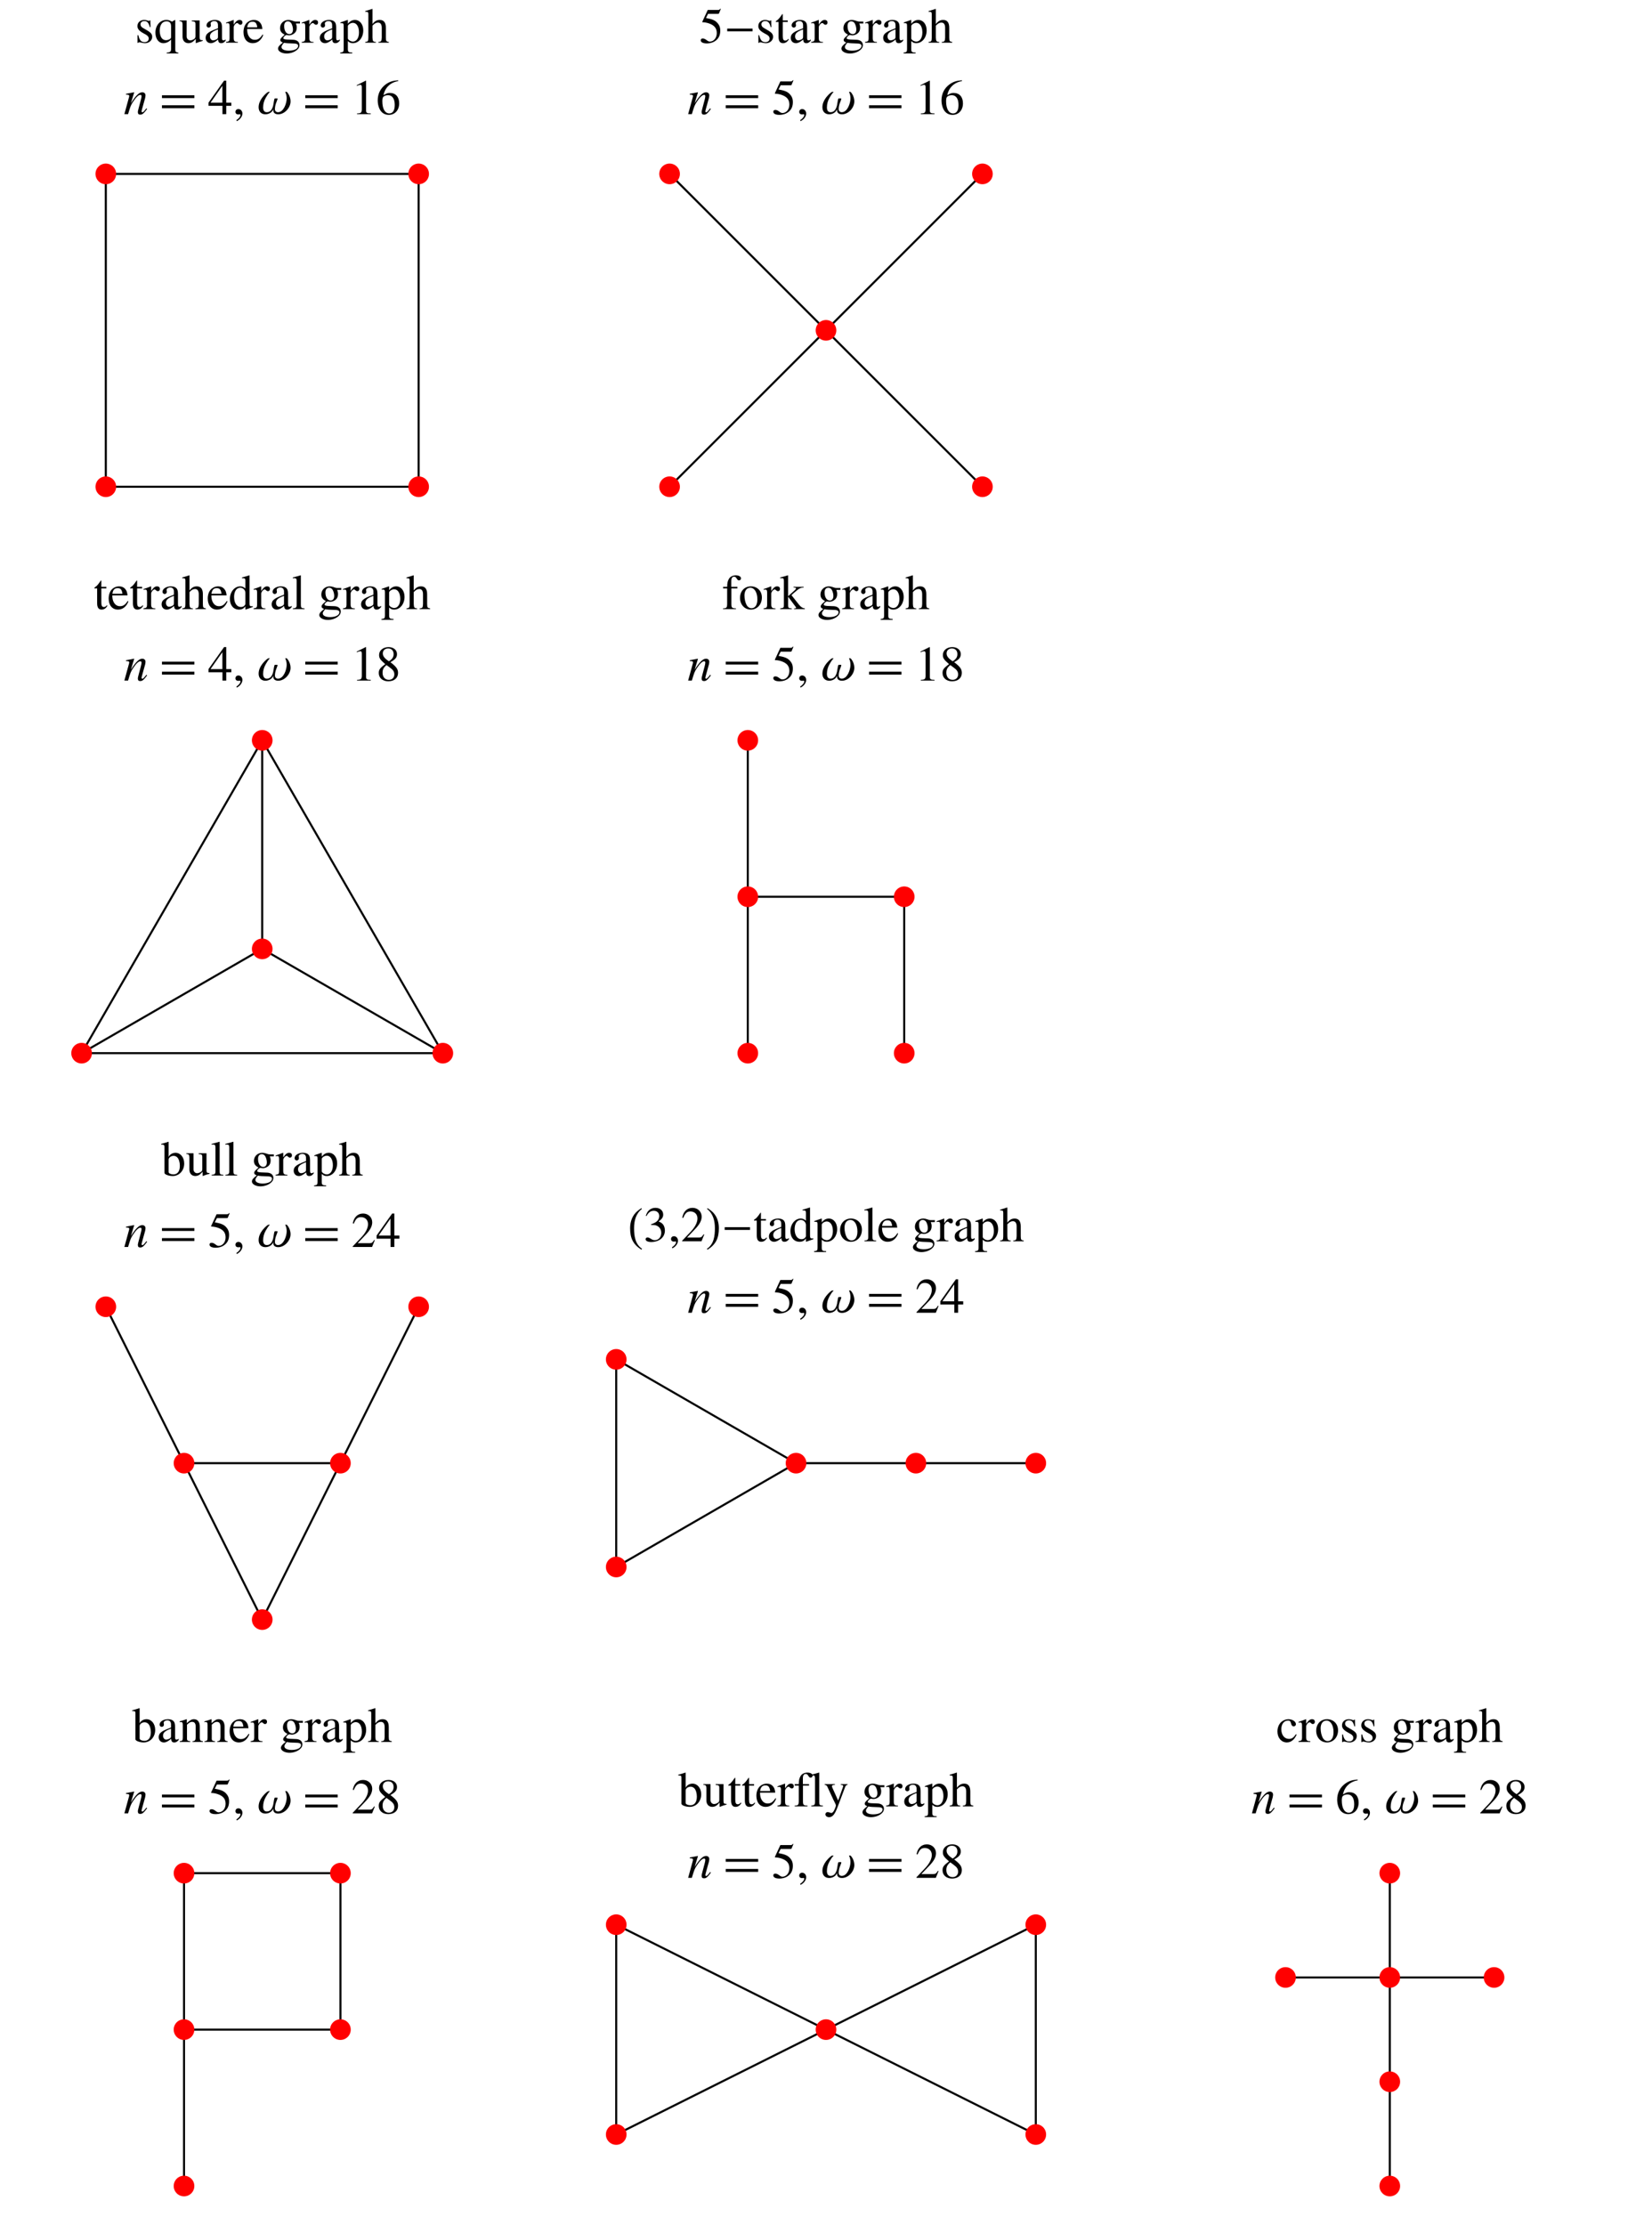 <?xml version="1.0" encoding="UTF-8"?>
<svg xmlns="http://www.w3.org/2000/svg" xmlns:xlink="http://www.w3.org/1999/xlink" width="320" height="431" viewBox="0 0 320 431">
<defs>
<g>
<g id="glyph-0-0">
</g>
<g id="glyph-0-1">
<path d="M 3.016 -3.016 L 2.984 -4.328 L 2.875 -4.328 C 2.828 -4.25 2.781 -4.219 2.719 -4.219 C 2.672 -4.219 2.578 -4.234 2.469 -4.281 C 2.25 -4.359 2.031 -4.406 1.797 -4.406 C 1.031 -4.406 0.484 -3.922 0.484 -3.219 C 0.484 -2.688 0.797 -2.297 1.609 -1.844 L 2.172 -1.531 C 2.5 -1.328 2.672 -1.109 2.672 -0.812 C 2.672 -0.391 2.359 -0.109 1.875 -0.109 C 1.203 -0.109 0.875 -0.484 0.656 -1.453 L 0.5 -1.453 L 0.5 0.031 L 0.625 0.031 C 0.688 -0.062 0.734 -0.078 0.844 -0.078 C 0.953 -0.078 1.062 -0.062 1.281 0 C 1.547 0.062 1.797 0.094 1.984 0.094 C 2.734 0.094 3.344 -0.453 3.344 -1.125 C 3.344 -1.609 3.109 -1.922 2.531 -2.281 L 1.5 -2.891 C 1.234 -3.047 1.078 -3.281 1.078 -3.547 C 1.078 -3.938 1.375 -4.188 1.828 -4.188 C 2.375 -4.188 2.656 -3.875 2.875 -3.016 Z M 3.016 -3.016 "/>
</g>
<g id="glyph-0-2">
<path d="M 3.453 -4.078 C 3.016 -4.328 2.734 -4.406 2.344 -4.406 C 1.141 -4.406 0.234 -3.344 0.234 -1.953 C 0.234 -0.766 0.859 0.094 1.766 0.094 C 2.328 0.094 2.844 -0.156 3.266 -0.609 L 3.266 1.188 C 3.266 1.734 3.094 1.875 2.422 1.922 L 2.422 2.078 L 4.688 2.078 L 4.688 1.953 C 4.156 1.828 4.094 1.766 4.078 1.359 L 4.078 -4.375 L 3.969 -4.391 Z M 3.266 -1.219 C 3.266 -0.984 3.234 -0.859 3.141 -0.781 C 2.922 -0.609 2.609 -0.484 2.312 -0.484 C 2.016 -0.484 1.75 -0.578 1.562 -0.766 C 1.25 -1.062 1.062 -1.672 1.062 -2.312 C 1.062 -3.438 1.562 -4.141 2.375 -4.141 C 2.969 -4.141 3.266 -3.828 3.266 -3.188 Z M 3.266 -1.219 "/>
</g>
<g id="glyph-0-3">
<path d="M 4.594 -0.484 L 4.547 -0.484 C 4.078 -0.5 4.016 -0.578 4 -1.031 L 4 -4.312 L 2.484 -4.312 L 2.484 -4.156 C 3.078 -4.125 3.188 -4.031 3.188 -3.547 L 3.188 -1.297 C 3.188 -1.031 3.141 -0.891 3.016 -0.781 C 2.75 -0.578 2.453 -0.453 2.172 -0.453 C 1.797 -0.453 1.484 -0.781 1.484 -1.188 L 1.484 -4.312 L 0.094 -4.312 L 0.094 -4.188 C 0.531 -4.156 0.672 -4.031 0.688 -3.562 L 0.688 -1.156 C 0.688 -0.391 1.141 0.094 1.844 0.094 C 2.203 0.094 2.578 -0.062 2.828 -0.312 L 3.25 -0.734 L 3.25 0.062 L 3.281 0.094 C 3.766 -0.109 4.109 -0.219 4.594 -0.344 Z M 4.594 -0.484 "/>
</g>
<g id="glyph-0-4">
<path d="M 4.234 -0.641 C 4.078 -0.5 3.969 -0.453 3.812 -0.453 C 3.594 -0.453 3.531 -0.578 3.531 -1 L 3.531 -2.875 C 3.531 -3.375 3.484 -3.656 3.344 -3.891 C 3.125 -4.234 2.719 -4.406 2.156 -4.406 C 1.25 -4.406 0.531 -3.938 0.531 -3.344 C 0.531 -3.125 0.719 -2.922 0.953 -2.922 C 1.188 -2.922 1.375 -3.125 1.375 -3.328 C 1.375 -3.375 1.375 -3.422 1.359 -3.484 C 1.344 -3.562 1.328 -3.641 1.328 -3.719 C 1.328 -3.969 1.641 -4.188 2.031 -4.188 C 2.5 -4.188 2.75 -3.906 2.75 -3.391 L 2.75 -2.797 C 1.281 -2.219 1.109 -2.125 0.703 -1.766 C 0.484 -1.578 0.359 -1.25 0.359 -0.938 C 0.359 -0.328 0.781 0.094 1.359 0.094 C 1.781 0.094 2.172 -0.109 2.766 -0.609 C 2.812 -0.094 2.984 0.094 3.375 0.094 C 3.703 0.094 3.906 -0.016 4.234 -0.391 Z M 2.75 -1.188 C 2.75 -0.891 2.703 -0.781 2.5 -0.672 C 2.266 -0.531 2 -0.453 1.797 -0.453 C 1.469 -0.453 1.203 -0.781 1.203 -1.203 L 1.203 -1.234 C 1.203 -1.812 1.625 -2.172 2.75 -2.578 Z M 2.75 -1.188 "/>
</g>
<g id="glyph-0-5">
<path d="M 0.047 0 L 2.344 0 L 2.344 -0.141 C 1.703 -0.156 1.547 -0.297 1.531 -0.859 L 1.531 -3.016 C 1.531 -3.328 1.938 -3.812 2.203 -3.812 C 2.266 -3.812 2.344 -3.766 2.453 -3.672 C 2.594 -3.516 2.719 -3.469 2.844 -3.469 C 3.062 -3.469 3.219 -3.641 3.219 -3.906 C 3.219 -4.219 3.016 -4.406 2.688 -4.406 C 2.281 -4.406 2.016 -4.203 1.531 -3.516 L 1.531 -4.391 L 1.484 -4.406 C 0.953 -4.203 0.609 -4.062 0.062 -3.891 L 0.062 -3.734 C 0.203 -3.766 0.281 -3.781 0.406 -3.781 C 0.641 -3.781 0.734 -3.625 0.734 -3.203 L 0.734 -0.812 C 0.703 -0.312 0.656 -0.25 0.047 -0.141 Z M 0.047 0 "/>
</g>
<g id="glyph-0-6">
<path d="M 3.922 -1.578 C 3.453 -0.844 3.047 -0.562 2.422 -0.562 C 1.875 -0.562 1.469 -0.844 1.188 -1.391 C 1.016 -1.75 0.953 -2.062 0.938 -2.656 L 3.891 -2.656 C 3.812 -3.281 3.719 -3.562 3.469 -3.859 C 3.188 -4.219 2.75 -4.406 2.25 -4.406 C 1.766 -4.406 1.312 -4.234 0.953 -3.922 C 0.5 -3.516 0.234 -2.844 0.234 -2.047 C 0.234 -0.734 0.938 0.094 2.031 0.094 C 2.938 0.094 3.672 -0.469 4.062 -1.5 Z M 0.953 -2.969 C 1.062 -3.719 1.375 -4.062 1.969 -4.062 C 2.547 -4.062 2.781 -3.797 2.906 -2.969 Z M 0.953 -2.969 "/>
</g>
<g id="glyph-0-7">
<path d="M 4.516 -3.719 L 4.516 -4.094 L 3.766 -4.094 C 3.562 -4.094 3.438 -4.125 3.25 -4.188 L 3.031 -4.266 C 2.781 -4.359 2.516 -4.406 2.266 -4.406 C 1.375 -4.406 0.656 -3.734 0.656 -2.844 C 0.656 -2.25 0.906 -1.875 1.547 -1.562 L 1.312 -1.328 C 1.109 -1.141 0.984 -1.031 0.953 -1 C 0.766 -0.781 0.703 -0.688 0.703 -0.516 C 0.703 -0.312 0.812 -0.203 1.203 -0.016 C 0.516 0.484 0.266 0.812 0.266 1.156 C 0.266 1.672 1 2.094 1.922 2.094 C 2.641 2.094 3.391 1.844 3.891 1.438 C 4.266 1.141 4.422 0.828 4.422 0.469 C 4.422 -0.125 3.969 -0.516 3.266 -0.562 L 2.031 -0.609 C 1.5 -0.641 1.281 -0.719 1.281 -0.875 C 1.281 -1.062 1.594 -1.406 1.859 -1.484 C 2.203 -1.453 2.375 -1.422 2.391 -1.422 C 2.75 -1.422 3.141 -1.578 3.438 -1.828 C 3.75 -2.094 3.891 -2.438 3.891 -2.922 C 3.891 -3.188 3.844 -3.422 3.719 -3.719 Z M 1.406 0.016 C 1.734 0.094 2.484 0.141 2.969 0.141 C 3.844 0.141 4.156 0.266 4.156 0.609 C 4.156 1.172 3.422 1.547 2.344 1.547 C 1.484 1.547 0.938 1.266 0.938 0.844 C 0.938 0.625 1.031 0.484 1.406 0.016 Z M 1.453 -3.25 C 1.453 -3.812 1.734 -4.141 2.172 -4.141 C 2.469 -4.141 2.719 -3.984 2.875 -3.688 C 3.047 -3.359 3.156 -2.922 3.156 -2.547 C 3.156 -2 2.891 -1.672 2.453 -1.672 C 1.859 -1.672 1.453 -2.297 1.453 -3.219 Z M 1.453 -3.25 "/>
</g>
<g id="glyph-0-8">
<path d="M 0.047 2.078 L 2.375 2.078 L 2.375 1.906 C 1.656 1.906 1.531 1.797 1.531 1.188 L 1.531 -0.312 C 1.875 0 2.094 0.094 2.5 0.094 C 3.641 0.094 4.516 -0.984 4.516 -2.375 C 4.516 -3.562 3.844 -4.406 2.906 -4.406 C 2.375 -4.406 1.953 -4.188 1.531 -3.656 L 1.531 -4.391 L 1.469 -4.406 C 0.953 -4.219 0.609 -4.094 0.094 -3.922 L 0.094 -3.766 C 0.172 -3.781 0.234 -3.781 0.328 -3.781 C 0.656 -3.781 0.719 -3.688 0.719 -3.234 L 0.719 1.25 C 0.719 1.766 0.609 1.859 0.047 1.922 Z M 1.531 -3.203 C 1.531 -3.484 2.062 -3.844 2.5 -3.844 C 3.219 -3.844 3.688 -3.109 3.688 -1.984 C 3.688 -0.938 3.219 -0.219 2.516 -0.219 C 2.078 -0.219 1.531 -0.562 1.531 -0.844 Z M 1.531 -3.203 "/>
</g>
<g id="glyph-0-9">
<path d="M 4.672 -0.141 C 4.156 -0.234 4.109 -0.297 4.094 -0.984 L 4.094 -2.891 C 4.094 -3.891 3.703 -4.406 2.922 -4.406 C 2.344 -4.406 1.953 -4.188 1.5 -3.609 L 1.5 -6.531 L 1.453 -6.547 C 1.125 -6.438 0.875 -6.359 0.359 -6.203 L 0.094 -6.125 L 0.094 -5.984 C 0.141 -5.984 0.156 -5.984 0.219 -5.984 C 0.625 -5.984 0.703 -5.906 0.703 -5.5 L 0.703 -0.984 C 0.688 -0.281 0.641 -0.219 0.094 -0.141 L 0.094 0 L 2.156 0 L 2.156 -0.141 C 1.609 -0.188 1.531 -0.297 1.5 -0.984 L 1.5 -3.297 C 1.906 -3.734 2.203 -3.891 2.578 -3.891 C 3.047 -3.891 3.297 -3.547 3.297 -2.875 L 3.297 -0.984 C 3.266 -0.297 3.188 -0.188 2.641 -0.141 L 2.641 0 L 4.672 0 Z M 4.672 -0.141 "/>
</g>
<g id="glyph-0-10">
<path d="M 4.531 -2.219 L 3.547 -2.219 L 3.547 -6.484 L 3.125 -6.484 L 0.109 -2.219 L 0.109 -1.609 L 2.812 -1.609 L 2.812 0 L 3.547 0 L 3.547 -1.609 L 4.531 -1.609 Z M 2.797 -2.219 L 0.5 -2.219 L 2.797 -5.5 Z M 2.797 -2.219 "/>
</g>
<g id="glyph-0-11">
<path d="M 0.797 1.359 C 1.438 1.031 1.875 0.453 1.875 -0.125 C 1.875 -0.609 1.531 -0.984 1.109 -0.984 C 0.766 -0.984 0.531 -0.766 0.531 -0.438 C 0.531 -0.125 0.75 0.062 1.109 0.062 C 1.172 0.062 1.234 0.047 1.297 0.031 C 1.344 0.016 1.359 0.016 1.359 0.016 C 1.438 0.016 1.5 0.078 1.5 0.156 C 1.5 0.453 1.234 0.812 0.703 1.172 Z M 0.797 1.359 "/>
</g>
<g id="glyph-0-12">
<path d="M 1.125 0 L 3.781 0 L 3.781 -0.141 C 3.047 -0.141 2.875 -0.25 2.875 -0.703 L 2.875 -6.469 L 2.797 -6.484 L 1.062 -5.609 L 1.062 -5.484 C 1.438 -5.625 1.672 -5.688 1.75 -5.688 C 1.953 -5.688 2.047 -5.547 2.047 -5.234 L 2.047 -0.891 C 2.031 -0.281 1.859 -0.156 1.125 -0.141 Z M 1.125 0 "/>
</g>
<g id="glyph-0-13">
<path d="M 4.281 -6.562 C 3.188 -6.469 2.625 -6.281 1.922 -5.797 C 0.891 -5.062 0.328 -3.969 0.328 -2.672 C 0.328 -1.844 0.578 -1 1 -0.516 C 1.359 -0.094 1.875 0.141 2.469 0.141 C 3.672 0.141 4.484 -0.781 4.484 -2.094 C 4.484 -3.344 3.797 -4.109 2.672 -4.109 C 2.25 -4.109 2.062 -4.031 1.453 -3.672 C 1.719 -5.125 2.797 -6.156 4.297 -6.406 Z M 2.328 -3.672 C 3.156 -3.672 3.625 -2.969 3.625 -1.781 C 3.625 -0.719 3.25 -0.141 2.578 -0.141 C 1.734 -0.141 1.219 -1.031 1.219 -2.516 C 1.219 -3.016 1.297 -3.281 1.484 -3.422 C 1.688 -3.578 1.984 -3.672 2.328 -3.672 Z M 2.328 -3.672 "/>
</g>
<g id="glyph-0-14">
<path d="M 1.734 -5.594 L 3.609 -5.594 C 3.781 -5.594 3.812 -5.609 3.844 -5.672 L 4.203 -6.531 L 4.109 -6.594 C 3.969 -6.406 3.891 -6.344 3.672 -6.344 L 1.672 -6.344 L 0.625 -4.078 C 0.609 -4.062 0.609 -4.047 0.609 -4.031 C 0.609 -3.969 0.656 -3.953 0.734 -3.953 C 1.031 -3.953 1.406 -3.891 1.812 -3.766 C 2.922 -3.406 3.422 -2.828 3.422 -1.859 C 3.422 -0.938 2.844 -0.219 2.078 -0.219 C 1.891 -0.219 1.734 -0.281 1.453 -0.5 C 1.141 -0.734 0.938 -0.812 0.703 -0.812 C 0.438 -0.812 0.312 -0.703 0.312 -0.453 C 0.312 -0.094 0.75 0.141 1.484 0.141 C 2.281 0.141 2.969 -0.125 3.453 -0.609 C 3.891 -1.047 4.094 -1.594 4.094 -2.328 C 4.094 -3.016 3.906 -3.453 3.438 -3.938 C 3.016 -4.359 2.469 -4.578 1.328 -4.781 Z M 1.734 -5.594 "/>
</g>
<g id="glyph-0-15">
<path d="M 2.453 -4.312 L 1.484 -4.312 L 1.484 -5.438 C 1.484 -5.531 1.453 -5.562 1.406 -5.562 C 0.859 -4.75 0.562 -4.422 0.281 -4.266 C 0.188 -4.188 0.125 -4.141 0.125 -4.078 C 0.125 -4.047 0.141 -4.031 0.156 -4.016 L 0.672 -4.016 L 0.672 -1.125 C 0.672 -0.312 0.953 0.094 1.531 0.094 C 2 0.094 2.359 -0.141 2.672 -0.641 L 2.547 -0.734 C 2.344 -0.484 2.188 -0.406 1.969 -0.406 C 1.625 -0.406 1.484 -0.656 1.484 -1.266 L 1.484 -4.016 L 2.453 -4.016 Z M 2.453 -4.312 "/>
</g>
<g id="glyph-0-16">
<path d="M 4.703 -0.562 C 4.578 -0.547 4.531 -0.547 4.484 -0.547 C 4.156 -0.547 4.062 -0.656 4.062 -1.094 L 4.062 -6.531 L 4.016 -6.547 C 3.562 -6.406 3.25 -6.297 2.609 -6.125 L 2.609 -5.984 C 2.688 -5.984 2.734 -5.984 2.828 -5.984 C 3.172 -5.984 3.266 -5.891 3.266 -5.5 L 3.266 -4 C 2.891 -4.312 2.641 -4.406 2.25 -4.406 C 1.156 -4.406 0.266 -3.328 0.266 -1.969 C 0.266 -0.734 0.969 0.094 2.031 0.094 C 2.578 0.094 2.938 -0.094 3.266 -0.547 L 3.266 0.062 L 3.297 0.094 L 4.703 -0.406 Z M 3.266 -0.984 C 3.266 -0.906 3.188 -0.797 3.094 -0.688 C 2.938 -0.5 2.688 -0.406 2.406 -0.406 C 1.609 -0.406 1.078 -1.172 1.078 -2.359 C 1.078 -3.438 1.547 -4.141 2.281 -4.141 C 2.797 -4.141 3.266 -3.688 3.266 -3.188 Z M 3.266 -0.984 "/>
</g>
<g id="glyph-0-17">
<path d="M 0.203 0 L 2.469 0 L 2.469 -0.141 C 1.859 -0.172 1.75 -0.266 1.75 -0.812 L 1.75 -6.531 L 1.703 -6.547 C 1.219 -6.406 0.859 -6.297 0.188 -6.125 L 0.188 -5.984 L 0.234 -5.984 C 0.344 -5.984 0.453 -6 0.531 -6 C 0.844 -6 0.938 -5.859 0.938 -5.406 L 0.938 -0.828 C 0.938 -0.312 0.797 -0.188 0.203 -0.141 Z M 0.203 0 "/>
</g>
<g id="glyph-0-18">
<path d="M 2.781 -3.562 C 3.734 -4.078 4.062 -4.469 4.062 -5.125 C 4.062 -5.922 3.391 -6.484 2.422 -6.484 C 1.375 -6.484 0.594 -5.844 0.594 -4.969 C 0.594 -4.344 0.781 -4.062 1.781 -3.188 C 0.734 -2.391 0.531 -2.109 0.531 -1.453 C 0.531 -0.516 1.281 0.141 2.375 0.141 C 3.531 0.141 4.266 -0.5 4.266 -1.484 C 4.266 -2.219 3.938 -2.688 2.781 -3.562 Z M 2.609 -2.578 C 3.312 -2.078 3.547 -1.734 3.547 -1.188 C 3.547 -0.562 3.109 -0.141 2.484 -0.141 C 1.75 -0.141 1.266 -0.688 1.266 -1.516 C 1.266 -2.141 1.469 -2.531 2.031 -3 Z M 2.5 -3.734 C 1.656 -4.281 1.312 -4.734 1.312 -5.266 C 1.312 -5.828 1.734 -6.219 2.344 -6.219 C 3 -6.219 3.406 -5.797 3.406 -5.125 C 3.406 -4.547 3.156 -4.156 2.5 -3.734 Z M 2.5 -3.734 "/>
</g>
<g id="glyph-0-19">
<path d="M 2.969 -4.312 L 1.781 -4.312 L 1.781 -5.438 C 1.781 -6 1.969 -6.281 2.328 -6.281 C 2.547 -6.281 2.672 -6.188 2.844 -5.906 C 3 -5.656 3.109 -5.562 3.266 -5.562 C 3.5 -5.562 3.672 -5.734 3.672 -5.953 C 3.672 -6.297 3.25 -6.547 2.672 -6.547 C 2.078 -6.547 1.578 -6.297 1.328 -5.859 C 1.078 -5.438 1 -5.078 0.984 -4.312 L 0.203 -4.312 L 0.203 -4.016 L 0.984 -4.016 L 0.984 -1 C 0.969 -0.281 0.875 -0.172 0.188 -0.141 L 0.188 0 L 2.688 0 L 2.688 -0.141 C 1.906 -0.172 1.797 -0.281 1.797 -1 L 1.797 -4.016 L 2.969 -4.016 Z M 2.969 -4.312 "/>
</g>
<g id="glyph-0-20">
<path d="M 2.391 -4.406 C 1.141 -4.406 0.281 -3.484 0.281 -2.172 C 0.281 -0.859 1.172 0.094 2.375 0.094 C 3.594 0.094 4.516 -0.906 4.516 -2.25 C 4.516 -3.516 3.625 -4.406 2.391 -4.406 Z M 2.281 -4.141 C 3.078 -4.141 3.641 -3.219 3.641 -1.906 C 3.641 -0.812 3.219 -0.172 2.5 -0.172 C 2.125 -0.172 1.766 -0.406 1.562 -0.781 C 1.297 -1.281 1.141 -1.953 1.141 -2.641 C 1.141 -3.547 1.578 -4.141 2.281 -4.141 Z M 2.281 -4.141 "/>
</g>
<g id="glyph-0-21">
<path d="M 0.062 0 L 2.312 0 L 2.312 -0.141 L 2.125 -0.156 C 1.719 -0.188 1.609 -0.281 1.594 -0.641 L 1.594 -2.406 L 2.938 -0.609 C 2.969 -0.562 3 -0.516 3.031 -0.484 C 3.109 -0.391 3.141 -0.328 3.141 -0.281 C 3.141 -0.203 3.047 -0.141 2.938 -0.141 L 2.75 -0.141 L 2.75 0 L 4.844 0 L 4.844 -0.141 C 4.422 -0.172 4.125 -0.359 3.719 -0.844 L 2.25 -2.703 L 2.531 -2.969 C 3.734 -4.031 3.984 -4.188 4.609 -4.172 L 4.609 -4.312 L 2.641 -4.312 L 2.641 -4.188 C 3.016 -4.172 3.125 -4.141 3.125 -4.016 C 3.125 -3.922 3.047 -3.797 2.906 -3.672 L 1.594 -2.5 L 1.594 -6.531 L 1.547 -6.547 C 1.188 -6.438 0.906 -6.344 0.359 -6.203 L 0.062 -6.125 L 0.062 -5.984 C 0.188 -5.984 0.281 -6 0.375 -6 C 0.703 -6 0.781 -5.875 0.781 -5.406 L 0.781 -0.781 C 0.781 -0.281 0.75 -0.25 0.062 -0.141 Z M 0.062 0 "/>
</g>
<g id="glyph-0-22">
<path d="M 1.469 -6.531 L 1.422 -6.547 C 1.031 -6.422 0.766 -6.328 0.312 -6.203 L 0.031 -6.125 L 0.031 -5.984 C 0.094 -5.984 0.109 -5.984 0.188 -5.984 C 0.578 -5.984 0.656 -5.906 0.656 -5.5 L 0.656 -0.516 C 0.656 -0.219 1.469 0.094 2.25 0.094 C 3.516 0.094 4.484 -0.953 4.484 -2.328 C 4.484 -3.516 3.766 -4.406 2.797 -4.406 C 2.219 -4.406 1.656 -4.078 1.469 -3.594 Z M 1.469 -3.094 C 1.469 -3.469 1.922 -3.812 2.422 -3.812 C 2.688 -3.812 2.922 -3.719 3.125 -3.531 C 3.438 -3.234 3.641 -2.578 3.641 -1.891 C 3.641 -0.828 3.188 -0.219 2.391 -0.219 C 1.906 -0.219 1.469 -0.422 1.469 -0.672 Z M 1.469 -3.094 "/>
</g>
<g id="glyph-0-23">
<path d="M 4.562 -1.312 L 4.438 -1.359 C 4.078 -0.812 3.969 -0.734 3.516 -0.734 L 1.234 -0.734 L 2.844 -2.422 C 3.688 -3.312 4.062 -4.031 4.062 -4.781 C 4.062 -5.75 3.297 -6.484 2.297 -6.484 C 1.766 -6.484 1.266 -6.281 0.906 -5.891 C 0.609 -5.562 0.453 -5.25 0.297 -4.578 L 0.5 -4.531 C 0.875 -5.469 1.219 -5.781 1.891 -5.781 C 2.703 -5.781 3.25 -5.234 3.25 -4.422 C 3.25 -3.672 2.797 -2.781 2 -1.922 L 0.281 -0.109 L 0.281 0 L 4.031 0 Z M 4.562 -1.312 "/>
</g>
<g id="glyph-0-24">
<path d="M 1.469 -3.172 C 2.031 -3.172 2.25 -3.141 2.469 -3.062 C 3.078 -2.844 3.438 -2.297 3.438 -1.641 C 3.438 -0.828 2.906 -0.219 2.203 -0.219 C 1.922 -0.219 1.734 -0.281 1.375 -0.516 C 1.109 -0.688 0.938 -0.75 0.781 -0.75 C 0.562 -0.75 0.406 -0.609 0.406 -0.406 C 0.406 -0.078 0.828 0.141 1.5 0.141 C 2.219 0.141 2.984 -0.109 3.438 -0.516 C 3.891 -0.906 4.141 -1.453 4.141 -2.094 C 4.141 -2.594 3.984 -3.047 3.719 -3.344 C 3.516 -3.547 3.328 -3.672 2.922 -3.844 C 3.562 -4.297 3.812 -4.656 3.812 -5.172 C 3.812 -5.953 3.203 -6.484 2.312 -6.484 C 1.828 -6.484 1.406 -6.328 1.062 -6.016 C 0.781 -5.75 0.641 -5.5 0.438 -4.938 L 0.578 -4.891 C 0.953 -5.609 1.391 -5.906 2 -5.906 C 2.625 -5.906 3.047 -5.5 3.047 -4.891 C 3.047 -4.531 2.906 -4.203 2.672 -3.953 C 2.375 -3.672 2.109 -3.516 1.453 -3.297 Z M 1.469 -3.172 "/>
</g>
<g id="glyph-0-25">
<path d="M 0.172 0 L 2.203 0 L 2.203 -0.141 C 1.734 -0.172 1.578 -0.297 1.578 -0.641 L 1.578 -3.344 C 2.031 -3.766 2.25 -3.891 2.562 -3.891 C 3.031 -3.891 3.266 -3.594 3.266 -2.953 L 3.266 -0.953 C 3.25 -0.328 3.125 -0.172 2.656 -0.141 L 2.656 0 L 4.656 0 L 4.656 -0.141 C 4.188 -0.188 4.078 -0.312 4.062 -0.781 L 4.062 -2.969 C 4.062 -3.875 3.641 -4.406 2.938 -4.406 C 2.5 -4.406 2.203 -4.25 1.547 -3.641 L 1.547 -4.391 L 1.484 -4.406 C 0.984 -4.234 0.656 -4.125 0.156 -3.984 L 0.156 -3.812 C 0.219 -3.844 0.312 -3.859 0.406 -3.859 C 0.688 -3.859 0.766 -3.719 0.766 -3.25 L 0.766 -0.859 C 0.766 -0.297 0.656 -0.172 0.172 -0.141 Z M 0.172 0 "/>
</g>
<g id="glyph-0-26">
<path d="M 4.562 -4.312 L 3.266 -4.312 L 3.266 -4.172 C 3.562 -4.172 3.719 -4.094 3.719 -3.938 C 3.719 -3.891 3.719 -3.844 3.688 -3.766 L 2.75 -1.125 L 1.656 -3.547 C 1.594 -3.688 1.547 -3.812 1.547 -3.922 C 1.547 -4.094 1.703 -4.156 2.109 -4.172 L 2.109 -4.312 L 0.141 -4.312 L 0.141 -4.188 C 0.391 -4.141 0.547 -4.031 0.625 -3.875 L 1.719 -1.516 C 1.828 -1.25 1.844 -1.25 1.891 -1.156 C 2.156 -0.672 2.312 -0.312 2.312 -0.172 C 2.312 -0.016 2.094 0.562 1.922 0.859 C 1.781 1.109 1.578 1.281 1.453 1.281 C 1.391 1.281 1.312 1.266 1.203 1.219 C 1.031 1.156 0.859 1.109 0.703 1.109 C 0.469 1.109 0.281 1.297 0.281 1.531 C 0.281 1.859 0.578 2.094 1 2.094 C 1.656 2.094 2.094 1.562 2.625 0.172 L 4.094 -3.734 C 4.219 -4.047 4.328 -4.141 4.562 -4.172 Z M 4.562 -4.312 "/>
</g>
<g id="glyph-0-27">
<path d="M 3.812 -1.5 C 3.359 -0.828 3.016 -0.594 2.469 -0.594 C 1.578 -0.594 0.984 -1.359 0.984 -2.469 C 0.984 -3.469 1.5 -4.141 2.281 -4.141 C 2.625 -4.141 2.75 -4.031 2.844 -3.672 L 2.906 -3.469 C 2.984 -3.188 3.156 -3.016 3.375 -3.016 C 3.609 -3.016 3.812 -3.203 3.812 -3.422 C 3.812 -3.969 3.141 -4.406 2.344 -4.406 C 1.875 -4.406 1.375 -4.219 0.984 -3.875 C 0.516 -3.453 0.234 -2.797 0.234 -2.031 C 0.234 -0.797 1 0.094 2.062 0.094 C 2.5 0.094 2.875 -0.062 3.219 -0.359 C 3.484 -0.578 3.672 -0.844 3.953 -1.406 Z M 3.812 -1.5 "/>
</g>
<g id="glyph-1-0">
</g>
<g id="glyph-1-1">
<path d="M 4.406 -1.125 C 3.891 -0.469 3.781 -0.359 3.625 -0.359 C 3.547 -0.359 3.469 -0.438 3.469 -0.516 C 3.469 -0.594 3.516 -0.781 3.609 -1.125 L 4.156 -3.094 C 4.203 -3.297 4.234 -3.516 4.234 -3.641 C 4.234 -4 3.984 -4.234 3.609 -4.234 C 3 -4.234 2.391 -3.641 1.406 -2.125 L 2.047 -4.219 L 2.016 -4.234 C 1.5 -4.125 1.297 -4.094 0.453 -3.938 L 0.453 -3.781 C 0.953 -3.766 1.078 -3.719 1.078 -3.516 C 1.078 -3.469 1.062 -3.406 1.062 -3.359 L 0.141 0 L 0.859 0 C 1.312 -1.516 1.391 -1.734 1.812 -2.375 C 2.391 -3.266 2.875 -3.734 3.234 -3.734 C 3.375 -3.734 3.469 -3.641 3.469 -3.469 C 3.469 -3.344 3.406 -3.031 3.328 -2.734 L 2.906 -1.156 C 2.781 -0.656 2.75 -0.531 2.75 -0.438 C 2.75 -0.062 2.891 0.094 3.203 0.094 C 3.641 0.094 3.875 -0.109 4.547 -1 Z M 4.406 -1.125 "/>
</g>
<g id="glyph-2-0">
<path d="M 4.203 0 L 4.203 -7.688 L 0.609 -7.688 L 0.609 0 Z M 1.203 -7.094 L 3.594 -7.094 L 3.594 -0.609 L 1.203 -0.609 Z M 1.203 -7.094 "/>
</g>
<g id="glyph-2-1">
<path d="M 6.906 -3.656 L 0.625 -3.656 L 0.625 -3.109 L 6.906 -3.109 Z M 6.906 -1.719 L 0.625 -1.719 L 0.625 -1.156 L 6.906 -1.156 Z M 6.906 -1.719 "/>
</g>
<g id="glyph-3-0">
</g>
<g id="glyph-3-1">
<path d="M 6.406 -2.469 C 6.406 -3.125 6.125 -3.844 5.672 -4.312 L 5.359 -4.312 C 5.578 -3.922 5.656 -3.469 5.656 -3.047 C 5.656 -2.141 5.078 -0.375 3.969 -0.375 C 3.625 -0.375 3.375 -0.594 3.375 -0.953 C 3.375 -1.391 3.469 -1.812 3.625 -2.219 C 3.672 -2.344 3.891 -2.875 3.891 -2.984 L 3.828 -3.047 L 3.375 -3.047 C 3.266 -3.047 3.219 -2.672 3.203 -2.609 C 3.156 -2.297 3.109 -2 3.047 -1.703 C 2.891 -1.062 2.578 -0.375 1.812 -0.375 C 1.25 -0.375 1.094 -0.812 1.094 -1.312 C 1.094 -1.969 1.266 -2.594 1.594 -3.172 C 1.781 -3.5 2.109 -4.047 2.406 -4.312 L 2.094 -4.312 C 1.656 -4.094 1.203 -3.562 0.906 -3.188 C 0.5 -2.641 0.219 -2.016 0.219 -1.328 C 0.219 -0.531 0.703 0.031 1.531 0.031 C 2.172 0.031 2.875 -0.328 3.062 -1 C 2.969 -0.312 3.344 0.031 4.016 0.031 C 5.266 0.031 6.406 -1.25 6.406 -2.469 Z M 6.406 -2.469 "/>
</g>
<g id="glyph-3-2">
<path d="M 5.547 -2.203 L 5.547 -2.734 L 0.641 -2.734 L 0.641 -2.203 Z M 5.547 -2.203 "/>
</g>
<g id="glyph-4-0">
</g>
<g id="glyph-4-1">
<path d="M 2.797 1.453 C 1.453 0.562 1.25 -1.062 1.25 -2.547 C 1.25 -3.953 1.594 -5.375 2.766 -6.266 L 2.672 -6.422 C 2.422 -6.25 2.156 -6.078 1.922 -5.875 C 0.922 -5.062 0.484 -3.812 0.484 -2.547 C 0.484 -0.625 1.031 0.578 2.672 1.625 Z M 2.797 1.453 "/>
</g>
<g id="glyph-4-2">
<path d="M 2.594 -2.547 C 2.594 -3.828 2.172 -5.047 1.156 -5.875 C 0.922 -6.078 0.656 -6.25 0.406 -6.422 L 0.312 -6.266 C 1.484 -5.375 1.828 -3.953 1.828 -2.547 C 1.828 -1.047 1.641 0.562 0.281 1.453 L 0.406 1.625 C 2.047 0.578 2.594 -0.625 2.594 -2.547 Z M 2.594 -2.547 "/>
</g>
</g>
</defs>
<path fill="none" stroke-width="4" stroke-linecap="square" stroke-linejoin="miter" stroke="rgb(0%, 0%, 0%)" stroke-opacity="1" stroke-miterlimit="3.25" d="M 204.961 3973.164 L 204.961 3367.188 " transform="matrix(0.1, 0, 0, -0.1, 0, 431)"/>
<path fill="none" stroke-width="4" stroke-linecap="square" stroke-linejoin="miter" stroke="rgb(0%, 0%, 0%)" stroke-opacity="1" stroke-miterlimit="3.25" d="M 204.961 3973.164 L 810.938 3973.164 " transform="matrix(0.1, 0, 0, -0.1, 0, 431)"/>
<path fill="none" stroke-width="4" stroke-linecap="square" stroke-linejoin="miter" stroke="rgb(0%, 0%, 0%)" stroke-opacity="1" stroke-miterlimit="3.25" d="M 204.961 3367.188 L 810.938 3367.188 " transform="matrix(0.1, 0, 0, -0.1, 0, 431)"/>
<path fill="none" stroke-width="4" stroke-linecap="square" stroke-linejoin="miter" stroke="rgb(0%, 0%, 0%)" stroke-opacity="1" stroke-miterlimit="3.25" d="M 810.938 3367.188 L 810.938 3973.164 " transform="matrix(0.1, 0, 0, -0.1, 0, 431)"/>
<path fill="none" stroke-width="40" stroke-linecap="round" stroke-linejoin="miter" stroke="rgb(100%, 0%, 0%)" stroke-opacity="1" stroke-miterlimit="3.25" d="M 204.961 3973.164 L 204.961 3973.164 " transform="matrix(0.1, 0, 0, -0.1, 0, 431)"/>
<path fill="none" stroke-width="40" stroke-linecap="round" stroke-linejoin="miter" stroke="rgb(100%, 0%, 0%)" stroke-opacity="1" stroke-miterlimit="3.25" d="M 204.961 3367.188 L 204.961 3367.188 " transform="matrix(0.1, 0, 0, -0.1, 0, 431)"/>
<path fill="none" stroke-width="40" stroke-linecap="round" stroke-linejoin="miter" stroke="rgb(100%, 0%, 0%)" stroke-opacity="1" stroke-miterlimit="3.25" d="M 810.938 3367.188 L 810.938 3367.188 " transform="matrix(0.1, 0, 0, -0.1, 0, 431)"/>
<path fill="none" stroke-width="40" stroke-linecap="round" stroke-linejoin="miter" stroke="rgb(100%, 0%, 0%)" stroke-opacity="1" stroke-miterlimit="3.25" d="M 810.938 3973.164 L 810.938 3973.164 " transform="matrix(0.1, 0, 0, -0.1, 0, 431)"/>
<g fill="rgb(0%, 0%, 0%)" fill-opacity="1">
<use xlink:href="#glyph-0-1" x="26.138" y="8.27"/>
<use xlink:href="#glyph-0-2" x="29.872" y="8.27"/>
<use xlink:href="#glyph-0-3" x="34.672" y="8.27"/>
<use xlink:href="#glyph-0-4" x="39.472" y="8.27"/>
<use xlink:href="#glyph-0-5" x="43.735" y="8.27"/>
<use xlink:href="#glyph-0-6" x="46.931" y="8.27"/>
</g>
<g fill="rgb(0%, 0%, 0%)" fill-opacity="1">
<use xlink:href="#glyph-0-7" x="53.592" y="8.27"/>
<use xlink:href="#glyph-0-5" x="58.392" y="8.27"/>
<use xlink:href="#glyph-0-4" x="61.589" y="8.27"/>
<use xlink:href="#glyph-0-8" x="65.851" y="8.27"/>
<use xlink:href="#glyph-0-9" x="70.651" y="8.27"/>
</g>
<g fill="rgb(0%, 0%, 0%)" fill-opacity="1">
<use xlink:href="#glyph-1-1" x="23.95" y="22.11"/>
</g>
<g fill="rgb(0%, 0%, 0%)" fill-opacity="1">
<use xlink:href="#glyph-2-1" x="30.75" y="22.11"/>
</g>
<g fill="rgb(0%, 0%, 0%)" fill-opacity="1">
<use xlink:href="#glyph-0-10" x="40.278" y="22.11"/>
<use xlink:href="#glyph-0-11" x="45.078" y="22.11"/>
</g>
<g fill="rgb(0%, 0%, 0%)" fill-opacity="1">
<use xlink:href="#glyph-3-1" x="49.878" y="22.11"/>
</g>
<g fill="rgb(0%, 0%, 0%)" fill-opacity="1">
<use xlink:href="#glyph-2-1" x="58.51" y="22.11"/>
</g>
<g fill="rgb(0%, 0%, 0%)" fill-opacity="1">
<use xlink:href="#glyph-0-12" x="68.038" y="22.11"/>
<use xlink:href="#glyph-0-13" x="72.838" y="22.11"/>
</g>
<path fill="none" stroke-width="4" stroke-linecap="square" stroke-linejoin="miter" stroke="rgb(0%, 0%, 0%)" stroke-opacity="1" stroke-miterlimit="3.25" d="M 1296.992 3367.188 L 1600 3670.156 " transform="matrix(0.1, 0, 0, -0.1, 0, 431)"/>
<path fill="none" stroke-width="4" stroke-linecap="square" stroke-linejoin="miter" stroke="rgb(0%, 0%, 0%)" stroke-opacity="1" stroke-miterlimit="3.25" d="M 1903.008 3367.188 L 1600 3670.156 " transform="matrix(0.1, 0, 0, -0.1, 0, 431)"/>
<path fill="none" stroke-width="4" stroke-linecap="square" stroke-linejoin="miter" stroke="rgb(0%, 0%, 0%)" stroke-opacity="1" stroke-miterlimit="3.25" d="M 1903.008 3973.164 L 1600 3670.156 " transform="matrix(0.1, 0, 0, -0.1, 0, 431)"/>
<path fill="none" stroke-width="4" stroke-linecap="square" stroke-linejoin="miter" stroke="rgb(0%, 0%, 0%)" stroke-opacity="1" stroke-miterlimit="3.25" d="M 1296.992 3973.164 L 1600 3670.156 " transform="matrix(0.1, 0, 0, -0.1, 0, 431)"/>
<path fill="none" stroke-width="40" stroke-linecap="round" stroke-linejoin="miter" stroke="rgb(100%, 0%, 0%)" stroke-opacity="1" stroke-miterlimit="3.25" d="M 1296.992 3367.188 L 1296.992 3367.188 " transform="matrix(0.1, 0, 0, -0.1, 0, 431)"/>
<path fill="none" stroke-width="40" stroke-linecap="round" stroke-linejoin="miter" stroke="rgb(100%, 0%, 0%)" stroke-opacity="1" stroke-miterlimit="3.25" d="M 1903.008 3367.188 L 1903.008 3367.188 " transform="matrix(0.1, 0, 0, -0.1, 0, 431)"/>
<path fill="none" stroke-width="40" stroke-linecap="round" stroke-linejoin="miter" stroke="rgb(100%, 0%, 0%)" stroke-opacity="1" stroke-miterlimit="3.25" d="M 1903.008 3973.164 L 1903.008 3973.164 " transform="matrix(0.1, 0, 0, -0.1, 0, 431)"/>
<path fill="none" stroke-width="40" stroke-linecap="round" stroke-linejoin="miter" stroke="rgb(100%, 0%, 0%)" stroke-opacity="1" stroke-miterlimit="3.25" d="M 1296.992 3973.164 L 1296.992 3973.164 " transform="matrix(0.1, 0, 0, -0.1, 0, 431)"/>
<path fill="none" stroke-width="40" stroke-linecap="round" stroke-linejoin="miter" stroke="rgb(100%, 0%, 0%)" stroke-opacity="1" stroke-miterlimit="3.25" d="M 1600 3670.156 L 1600 3670.156 " transform="matrix(0.1, 0, 0, -0.1, 0, 431)"/>
<g fill="rgb(0%, 0%, 0%)" fill-opacity="1">
<use xlink:href="#glyph-0-14" x="135.423" y="8.27"/>
</g>
<g fill="rgb(0%, 0%, 0%)" fill-opacity="1">
<use xlink:href="#glyph-3-2" x="140.223" y="8.27"/>
</g>
<g fill="rgb(0%, 0%, 0%)" fill-opacity="1">
<use xlink:href="#glyph-0-1" x="146.406" y="8.27"/>
<use xlink:href="#glyph-0-15" x="150.14" y="8.27"/>
<use xlink:href="#glyph-0-4" x="152.809" y="8.27"/>
<use xlink:href="#glyph-0-5" x="157.071" y="8.27"/>
</g>
<g fill="rgb(0%, 0%, 0%)" fill-opacity="1">
<use xlink:href="#glyph-0-7" x="162.72" y="8.27"/>
<use xlink:href="#glyph-0-5" x="167.52" y="8.27"/>
<use xlink:href="#glyph-0-4" x="170.717" y="8.27"/>
<use xlink:href="#glyph-0-8" x="174.979" y="8.27"/>
<use xlink:href="#glyph-0-9" x="179.779" y="8.27"/>
</g>
<g fill="rgb(0%, 0%, 0%)" fill-opacity="1">
<use xlink:href="#glyph-1-1" x="133.156" y="22.11"/>
</g>
<g fill="rgb(0%, 0%, 0%)" fill-opacity="1">
<use xlink:href="#glyph-2-1" x="139.956" y="22.11"/>
</g>
<g fill="rgb(0%, 0%, 0%)" fill-opacity="1">
<use xlink:href="#glyph-0-14" x="149.484" y="22.11"/>
<use xlink:href="#glyph-0-11" x="154.284" y="22.11"/>
</g>
<g fill="rgb(0%, 0%, 0%)" fill-opacity="1">
<use xlink:href="#glyph-3-1" x="159.084" y="22.11"/>
</g>
<g fill="rgb(0%, 0%, 0%)" fill-opacity="1">
<use xlink:href="#glyph-2-1" x="167.716" y="22.11"/>
</g>
<g fill="rgb(0%, 0%, 0%)" fill-opacity="1">
<use xlink:href="#glyph-0-12" x="177.244" y="22.11"/>
<use xlink:href="#glyph-0-13" x="182.044" y="22.11"/>
</g>
<path fill="none" stroke-width="4" stroke-linecap="square" stroke-linejoin="miter" stroke="rgb(0%, 0%, 0%)" stroke-opacity="1" stroke-miterlimit="3.25" d="M 158.086 2270.039 L 857.773 2270.039 " transform="matrix(0.1, 0, 0, -0.1, 0, 431)"/>
<path fill="none" stroke-width="4" stroke-linecap="square" stroke-linejoin="miter" stroke="rgb(0%, 0%, 0%)" stroke-opacity="1" stroke-miterlimit="3.25" d="M 158.086 2270.039 L 507.93 2876.016 " transform="matrix(0.1, 0, 0, -0.1, 0, 431)"/>
<path fill="none" stroke-width="4" stroke-linecap="square" stroke-linejoin="miter" stroke="rgb(0%, 0%, 0%)" stroke-opacity="1" stroke-miterlimit="3.25" d="M 158.086 2270.039 L 507.93 2472.031 " transform="matrix(0.1, 0, 0, -0.1, 0, 431)"/>
<path fill="none" stroke-width="4" stroke-linecap="square" stroke-linejoin="miter" stroke="rgb(0%, 0%, 0%)" stroke-opacity="1" stroke-miterlimit="3.25" d="M 857.773 2270.039 L 507.93 2876.016 " transform="matrix(0.1, 0, 0, -0.1, 0, 431)"/>
<path fill="none" stroke-width="4" stroke-linecap="square" stroke-linejoin="miter" stroke="rgb(0%, 0%, 0%)" stroke-opacity="1" stroke-miterlimit="3.25" d="M 857.773 2270.039 L 507.93 2472.031 " transform="matrix(0.1, 0, 0, -0.1, 0, 431)"/>
<path fill="none" stroke-width="4" stroke-linecap="square" stroke-linejoin="miter" stroke="rgb(0%, 0%, 0%)" stroke-opacity="1" stroke-miterlimit="3.25" d="M 507.93 2876.016 L 507.93 2472.031 " transform="matrix(0.1, 0, 0, -0.1, 0, 431)"/>
<path fill="none" stroke-width="40" stroke-linecap="round" stroke-linejoin="miter" stroke="rgb(100%, 0%, 0%)" stroke-opacity="1" stroke-miterlimit="3.25" d="M 158.086 2270.039 L 158.086 2270.039 " transform="matrix(0.1, 0, 0, -0.1, 0, 431)"/>
<path fill="none" stroke-width="40" stroke-linecap="round" stroke-linejoin="miter" stroke="rgb(100%, 0%, 0%)" stroke-opacity="1" stroke-miterlimit="3.25" d="M 857.773 2270.039 L 857.773 2270.039 " transform="matrix(0.1, 0, 0, -0.1, 0, 431)"/>
<path fill="none" stroke-width="40" stroke-linecap="round" stroke-linejoin="miter" stroke="rgb(100%, 0%, 0%)" stroke-opacity="1" stroke-miterlimit="3.25" d="M 507.93 2876.016 L 507.93 2876.016 " transform="matrix(0.1, 0, 0, -0.1, 0, 431)"/>
<path fill="none" stroke-width="40" stroke-linecap="round" stroke-linejoin="miter" stroke="rgb(100%, 0%, 0%)" stroke-opacity="1" stroke-miterlimit="3.25" d="M 507.93 2472.031 L 507.93 2472.031 " transform="matrix(0.1, 0, 0, -0.1, 0, 431)"/>
<g fill="rgb(0%, 0%, 0%)" fill-opacity="1">
<use xlink:href="#glyph-0-15" x="18.146" y="117.984"/>
<use xlink:href="#glyph-0-6" x="20.815" y="117.984"/>
<use xlink:href="#glyph-0-15" x="25.077" y="117.984"/>
<use xlink:href="#glyph-0-5" x="27.746" y="117.984"/>
<use xlink:href="#glyph-0-4" x="30.943" y="117.984"/>
<use xlink:href="#glyph-0-9" x="35.205" y="117.984"/>
<use xlink:href="#glyph-0-6" x="40.005" y="117.984"/>
<use xlink:href="#glyph-0-16" x="44.268" y="117.984"/>
<use xlink:href="#glyph-0-5" x="49.068" y="117.984"/>
<use xlink:href="#glyph-0-4" x="52.264" y="117.984"/>
<use xlink:href="#glyph-0-17" x="56.527" y="117.984"/>
</g>
<g fill="rgb(0%, 0%, 0%)" fill-opacity="1">
<use xlink:href="#glyph-0-7" x="61.585" y="117.984"/>
<use xlink:href="#glyph-0-5" x="66.385" y="117.984"/>
<use xlink:href="#glyph-0-4" x="69.582" y="117.984"/>
<use xlink:href="#glyph-0-8" x="73.844" y="117.984"/>
<use xlink:href="#glyph-0-9" x="78.644" y="117.984"/>
</g>
<g fill="rgb(0%, 0%, 0%)" fill-opacity="1">
<use xlink:href="#glyph-1-1" x="23.95" y="131.824"/>
</g>
<g fill="rgb(0%, 0%, 0%)" fill-opacity="1">
<use xlink:href="#glyph-2-1" x="30.75" y="131.824"/>
</g>
<g fill="rgb(0%, 0%, 0%)" fill-opacity="1">
<use xlink:href="#glyph-0-10" x="40.278" y="131.824"/>
<use xlink:href="#glyph-0-11" x="45.078" y="131.824"/>
</g>
<g fill="rgb(0%, 0%, 0%)" fill-opacity="1">
<use xlink:href="#glyph-3-1" x="49.878" y="131.824"/>
</g>
<g fill="rgb(0%, 0%, 0%)" fill-opacity="1">
<use xlink:href="#glyph-2-1" x="58.51" y="131.824"/>
</g>
<g fill="rgb(0%, 0%, 0%)" fill-opacity="1">
<use xlink:href="#glyph-0-12" x="68.038" y="131.824"/>
<use xlink:href="#glyph-0-18" x="72.838" y="131.824"/>
</g>
<path fill="none" stroke-width="4" stroke-linecap="square" stroke-linejoin="miter" stroke="rgb(0%, 0%, 0%)" stroke-opacity="1" stroke-miterlimit="3.25" d="M 1751.484 2573.008 L 1751.484 2270.039 " transform="matrix(0.1, 0, 0, -0.1, 0, 431)"/>
<path fill="none" stroke-width="4" stroke-linecap="square" stroke-linejoin="miter" stroke="rgb(0%, 0%, 0%)" stroke-opacity="1" stroke-miterlimit="3.25" d="M 1751.484 2573.008 L 1448.516 2573.008 " transform="matrix(0.1, 0, 0, -0.1, 0, 431)"/>
<path fill="none" stroke-width="4" stroke-linecap="square" stroke-linejoin="miter" stroke="rgb(0%, 0%, 0%)" stroke-opacity="1" stroke-miterlimit="3.25" d="M 1448.516 2270.039 L 1448.516 2573.008 " transform="matrix(0.1, 0, 0, -0.1, 0, 431)"/>
<path fill="none" stroke-width="4" stroke-linecap="square" stroke-linejoin="miter" stroke="rgb(0%, 0%, 0%)" stroke-opacity="1" stroke-miterlimit="3.25" d="M 1448.516 2876.016 L 1448.516 2573.008 " transform="matrix(0.1, 0, 0, -0.1, 0, 431)"/>
<path fill="none" stroke-width="40" stroke-linecap="round" stroke-linejoin="miter" stroke="rgb(100%, 0%, 0%)" stroke-opacity="1" stroke-miterlimit="3.25" d="M 1751.484 2573.008 L 1751.484 2573.008 " transform="matrix(0.1, 0, 0, -0.1, 0, 431)"/>
<path fill="none" stroke-width="40" stroke-linecap="round" stroke-linejoin="miter" stroke="rgb(100%, 0%, 0%)" stroke-opacity="1" stroke-miterlimit="3.25" d="M 1448.516 2270.039 L 1448.516 2270.039 " transform="matrix(0.1, 0, 0, -0.1, 0, 431)"/>
<path fill="none" stroke-width="40" stroke-linecap="round" stroke-linejoin="miter" stroke="rgb(100%, 0%, 0%)" stroke-opacity="1" stroke-miterlimit="3.25" d="M 1448.516 2876.016 L 1448.516 2876.016 " transform="matrix(0.1, 0, 0, -0.1, 0, 431)"/>
<path fill="none" stroke-width="40" stroke-linecap="round" stroke-linejoin="miter" stroke="rgb(100%, 0%, 0%)" stroke-opacity="1" stroke-miterlimit="3.25" d="M 1751.484 2270.039 L 1751.484 2270.039 " transform="matrix(0.1, 0, 0, -0.1, 0, 431)"/>
<path fill="none" stroke-width="40" stroke-linecap="round" stroke-linejoin="miter" stroke="rgb(100%, 0%, 0%)" stroke-opacity="1" stroke-miterlimit="3.25" d="M 1448.516 2573.008 L 1448.516 2573.008 " transform="matrix(0.1, 0, 0, -0.1, 0, 431)"/>
<g fill="rgb(0%, 0%, 0%)" fill-opacity="1">
<use xlink:href="#glyph-0-19" x="139.868" y="117.984"/>
<use xlink:href="#glyph-0-20" x="143.065" y="117.984"/>
<use xlink:href="#glyph-0-5" x="147.865" y="117.984"/>
<use xlink:href="#glyph-0-21" x="151.062" y="117.984"/>
</g>
<g fill="rgb(0%, 0%, 0%)" fill-opacity="1">
<use xlink:href="#glyph-0-7" x="158.274" y="117.984"/>
<use xlink:href="#glyph-0-5" x="163.074" y="117.984"/>
<use xlink:href="#glyph-0-4" x="166.271" y="117.984"/>
<use xlink:href="#glyph-0-8" x="170.533" y="117.984"/>
<use xlink:href="#glyph-0-9" x="175.333" y="117.984"/>
</g>
<g fill="rgb(0%, 0%, 0%)" fill-opacity="1">
<use xlink:href="#glyph-1-1" x="133.156" y="131.824"/>
</g>
<g fill="rgb(0%, 0%, 0%)" fill-opacity="1">
<use xlink:href="#glyph-2-1" x="139.956" y="131.824"/>
</g>
<g fill="rgb(0%, 0%, 0%)" fill-opacity="1">
<use xlink:href="#glyph-0-14" x="149.484" y="131.824"/>
<use xlink:href="#glyph-0-11" x="154.284" y="131.824"/>
</g>
<g fill="rgb(0%, 0%, 0%)" fill-opacity="1">
<use xlink:href="#glyph-3-1" x="159.084" y="131.824"/>
</g>
<g fill="rgb(0%, 0%, 0%)" fill-opacity="1">
<use xlink:href="#glyph-2-1" x="167.716" y="131.824"/>
</g>
<g fill="rgb(0%, 0%, 0%)" fill-opacity="1">
<use xlink:href="#glyph-0-12" x="177.244" y="131.824"/>
<use xlink:href="#glyph-0-18" x="182.044" y="131.824"/>
</g>
<path fill="none" stroke-width="4" stroke-linecap="square" stroke-linejoin="miter" stroke="rgb(0%, 0%, 0%)" stroke-opacity="1" stroke-miterlimit="3.25" d="M 507.93 1172.891 L 356.445 1475.898 " transform="matrix(0.1, 0, 0, -0.1, 0, 431)"/>
<path fill="none" stroke-width="4" stroke-linecap="square" stroke-linejoin="miter" stroke="rgb(0%, 0%, 0%)" stroke-opacity="1" stroke-miterlimit="3.25" d="M 507.93 1172.891 L 659.414 1475.898 " transform="matrix(0.1, 0, 0, -0.1, 0, 431)"/>
<path fill="none" stroke-width="4" stroke-linecap="square" stroke-linejoin="miter" stroke="rgb(0%, 0%, 0%)" stroke-opacity="1" stroke-miterlimit="3.25" d="M 204.961 1778.867 L 356.445 1475.898 " transform="matrix(0.1, 0, 0, -0.1, 0, 431)"/>
<path fill="none" stroke-width="4" stroke-linecap="square" stroke-linejoin="miter" stroke="rgb(0%, 0%, 0%)" stroke-opacity="1" stroke-miterlimit="3.25" d="M 810.938 1778.867 L 659.414 1475.898 " transform="matrix(0.1, 0, 0, -0.1, 0, 431)"/>
<path fill="none" stroke-width="4" stroke-linecap="square" stroke-linejoin="miter" stroke="rgb(0%, 0%, 0%)" stroke-opacity="1" stroke-miterlimit="3.25" d="M 356.445 1475.898 L 659.414 1475.898 " transform="matrix(0.1, 0, 0, -0.1, 0, 431)"/>
<path fill="none" stroke-width="40" stroke-linecap="round" stroke-linejoin="miter" stroke="rgb(100%, 0%, 0%)" stroke-opacity="1" stroke-miterlimit="3.25" d="M 507.93 1172.891 L 507.93 1172.891 " transform="matrix(0.1, 0, 0, -0.1, 0, 431)"/>
<path fill="none" stroke-width="40" stroke-linecap="round" stroke-linejoin="miter" stroke="rgb(100%, 0%, 0%)" stroke-opacity="1" stroke-miterlimit="3.25" d="M 204.961 1778.867 L 204.961 1778.867 " transform="matrix(0.1, 0, 0, -0.1, 0, 431)"/>
<path fill="none" stroke-width="40" stroke-linecap="round" stroke-linejoin="miter" stroke="rgb(100%, 0%, 0%)" stroke-opacity="1" stroke-miterlimit="3.25" d="M 810.938 1778.867 L 810.938 1778.867 " transform="matrix(0.1, 0, 0, -0.1, 0, 431)"/>
<path fill="none" stroke-width="40" stroke-linecap="round" stroke-linejoin="miter" stroke="rgb(100%, 0%, 0%)" stroke-opacity="1" stroke-miterlimit="3.25" d="M 356.445 1475.898 L 356.445 1475.898 " transform="matrix(0.1, 0, 0, -0.1, 0, 431)"/>
<path fill="none" stroke-width="40" stroke-linecap="round" stroke-linejoin="miter" stroke="rgb(100%, 0%, 0%)" stroke-opacity="1" stroke-miterlimit="3.25" d="M 659.414 1475.898 L 659.414 1475.898 " transform="matrix(0.1, 0, 0, -0.1, 0, 431)"/>
<g fill="rgb(0%, 0%, 0%)" fill-opacity="1">
<use xlink:href="#glyph-0-22" x="31.198" y="227.699"/>
<use xlink:href="#glyph-0-3" x="35.998" y="227.699"/>
<use xlink:href="#glyph-0-17" x="40.798" y="227.699"/>
<use xlink:href="#glyph-0-17" x="43.467" y="227.699"/>
</g>
<g fill="rgb(0%, 0%, 0%)" fill-opacity="1">
<use xlink:href="#glyph-0-7" x="48.532" y="227.699"/>
<use xlink:href="#glyph-0-5" x="53.332" y="227.699"/>
<use xlink:href="#glyph-0-4" x="56.529" y="227.699"/>
<use xlink:href="#glyph-0-8" x="60.791" y="227.699"/>
<use xlink:href="#glyph-0-9" x="65.591" y="227.699"/>
</g>
<g fill="rgb(0%, 0%, 0%)" fill-opacity="1">
<use xlink:href="#glyph-1-1" x="23.95" y="241.539"/>
</g>
<g fill="rgb(0%, 0%, 0%)" fill-opacity="1">
<use xlink:href="#glyph-2-1" x="30.75" y="241.539"/>
</g>
<g fill="rgb(0%, 0%, 0%)" fill-opacity="1">
<use xlink:href="#glyph-0-14" x="40.278" y="241.539"/>
<use xlink:href="#glyph-0-11" x="45.078" y="241.539"/>
</g>
<g fill="rgb(0%, 0%, 0%)" fill-opacity="1">
<use xlink:href="#glyph-3-1" x="49.878" y="241.539"/>
</g>
<g fill="rgb(0%, 0%, 0%)" fill-opacity="1">
<use xlink:href="#glyph-2-1" x="58.51" y="241.539"/>
</g>
<g fill="rgb(0%, 0%, 0%)" fill-opacity="1">
<use xlink:href="#glyph-0-23" x="68.038" y="241.539"/>
<use xlink:href="#glyph-0-10" x="72.838" y="241.539"/>
</g>
<path fill="none" stroke-width="4" stroke-linecap="square" stroke-linejoin="miter" stroke="rgb(0%, 0%, 0%)" stroke-opacity="1" stroke-miterlimit="3.25" d="M 1193.633 1676.953 L 1193.633 1274.805 " transform="matrix(0.1, 0, 0, -0.1, 0, 431)"/>
<path fill="none" stroke-width="4" stroke-linecap="square" stroke-linejoin="miter" stroke="rgb(0%, 0%, 0%)" stroke-opacity="1" stroke-miterlimit="3.25" d="M 1193.633 1676.953 L 1541.953 1475.898 " transform="matrix(0.1, 0, 0, -0.1, 0, 431)"/>
<path fill="none" stroke-width="4" stroke-linecap="square" stroke-linejoin="miter" stroke="rgb(0%, 0%, 0%)" stroke-opacity="1" stroke-miterlimit="3.25" d="M 1193.633 1274.805 L 1541.953 1475.898 " transform="matrix(0.1, 0, 0, -0.1, 0, 431)"/>
<path fill="none" stroke-width="4" stroke-linecap="square" stroke-linejoin="miter" stroke="rgb(0%, 0%, 0%)" stroke-opacity="1" stroke-miterlimit="3.25" d="M 1541.953 1475.898 L 1774.141 1475.898 " transform="matrix(0.1, 0, 0, -0.1, 0, 431)"/>
<path fill="none" stroke-width="4" stroke-linecap="square" stroke-linejoin="miter" stroke="rgb(0%, 0%, 0%)" stroke-opacity="1" stroke-miterlimit="3.25" d="M 1774.141 1475.898 L 2006.367 1475.898 " transform="matrix(0.1, 0, 0, -0.1, 0, 431)"/>
<path fill="none" stroke-width="40" stroke-linecap="round" stroke-linejoin="miter" stroke="rgb(100%, 0%, 0%)" stroke-opacity="1" stroke-miterlimit="3.25" d="M 1193.633 1676.953 L 1193.633 1676.953 " transform="matrix(0.1, 0, 0, -0.1, 0, 431)"/>
<path fill="none" stroke-width="40" stroke-linecap="round" stroke-linejoin="miter" stroke="rgb(100%, 0%, 0%)" stroke-opacity="1" stroke-miterlimit="3.25" d="M 1193.633 1274.805 L 1193.633 1274.805 " transform="matrix(0.1, 0, 0, -0.1, 0, 431)"/>
<path fill="none" stroke-width="40" stroke-linecap="round" stroke-linejoin="miter" stroke="rgb(100%, 0%, 0%)" stroke-opacity="1" stroke-miterlimit="3.25" d="M 1541.953 1475.898 L 1541.953 1475.898 " transform="matrix(0.1, 0, 0, -0.1, 0, 431)"/>
<path fill="none" stroke-width="40" stroke-linecap="round" stroke-linejoin="miter" stroke="rgb(100%, 0%, 0%)" stroke-opacity="1" stroke-miterlimit="3.25" d="M 1774.141 1475.898 L 1774.141 1475.898 " transform="matrix(0.1, 0, 0, -0.1, 0, 431)"/>
<path fill="none" stroke-width="40" stroke-linecap="round" stroke-linejoin="miter" stroke="rgb(100%, 0%, 0%)" stroke-opacity="1" stroke-miterlimit="3.25" d="M 2006.367 1475.898 L 2006.367 1475.898 " transform="matrix(0.1, 0, 0, -0.1, 0, 431)"/>
<g fill="rgb(0%, 0%, 0%)" fill-opacity="1">
<use xlink:href="#glyph-4-1" x="121.572" y="240.437"/>
</g>
<g fill="rgb(0%, 0%, 0%)" fill-opacity="1">
<use xlink:href="#glyph-0-24" x="124.652" y="240.437"/>
<use xlink:href="#glyph-0-11" x="129.452" y="240.437"/>
<use xlink:href="#glyph-0-23" x="131.852" y="240.437"/>
</g>
<g fill="rgb(0%, 0%, 0%)" fill-opacity="1">
<use xlink:href="#glyph-4-2" x="136.652" y="240.437"/>
</g>
<g fill="rgb(0%, 0%, 0%)" fill-opacity="1">
<use xlink:href="#glyph-3-2" x="139.731" y="240.437"/>
</g>
<g fill="rgb(0%, 0%, 0%)" fill-opacity="1">
<use xlink:href="#glyph-0-15" x="145.914" y="240.437"/>
<use xlink:href="#glyph-0-4" x="148.583" y="240.437"/>
<use xlink:href="#glyph-0-16" x="152.845" y="240.437"/>
<use xlink:href="#glyph-0-8" x="157.645" y="240.437"/>
<use xlink:href="#glyph-0-20" x="162.445" y="240.437"/>
<use xlink:href="#glyph-0-17" x="167.245" y="240.437"/>
<use xlink:href="#glyph-0-6" x="169.914" y="240.437"/>
</g>
<g fill="rgb(0%, 0%, 0%)" fill-opacity="1">
<use xlink:href="#glyph-0-7" x="176.57" y="240.437"/>
<use xlink:href="#glyph-0-5" x="181.37" y="240.437"/>
<use xlink:href="#glyph-0-4" x="184.567" y="240.437"/>
<use xlink:href="#glyph-0-8" x="188.829" y="240.437"/>
<use xlink:href="#glyph-0-9" x="193.629" y="240.437"/>
</g>
<g fill="rgb(0%, 0%, 0%)" fill-opacity="1">
<use xlink:href="#glyph-1-1" x="133.156" y="254.277"/>
</g>
<g fill="rgb(0%, 0%, 0%)" fill-opacity="1">
<use xlink:href="#glyph-2-1" x="139.956" y="254.277"/>
</g>
<g fill="rgb(0%, 0%, 0%)" fill-opacity="1">
<use xlink:href="#glyph-0-14" x="149.484" y="254.277"/>
<use xlink:href="#glyph-0-11" x="154.284" y="254.277"/>
</g>
<g fill="rgb(0%, 0%, 0%)" fill-opacity="1">
<use xlink:href="#glyph-3-1" x="159.084" y="254.277"/>
</g>
<g fill="rgb(0%, 0%, 0%)" fill-opacity="1">
<use xlink:href="#glyph-2-1" x="167.716" y="254.277"/>
</g>
<g fill="rgb(0%, 0%, 0%)" fill-opacity="1">
<use xlink:href="#glyph-0-23" x="177.244" y="254.277"/>
<use xlink:href="#glyph-0-10" x="182.044" y="254.277"/>
</g>
<path fill="none" stroke-width="4" stroke-linecap="square" stroke-linejoin="miter" stroke="rgb(0%, 0%, 0%)" stroke-opacity="1" stroke-miterlimit="3.25" d="M 659.414 378.711 L 659.414 681.719 " transform="matrix(0.1, 0, 0, -0.1, 0, 431)"/>
<path fill="none" stroke-width="4" stroke-linecap="square" stroke-linejoin="miter" stroke="rgb(0%, 0%, 0%)" stroke-opacity="1" stroke-miterlimit="3.25" d="M 659.414 378.711 L 356.445 378.711 " transform="matrix(0.1, 0, 0, -0.1, 0, 431)"/>
<path fill="none" stroke-width="4" stroke-linecap="square" stroke-linejoin="miter" stroke="rgb(0%, 0%, 0%)" stroke-opacity="1" stroke-miterlimit="3.25" d="M 659.414 681.719 L 356.445 681.719 " transform="matrix(0.1, 0, 0, -0.1, 0, 431)"/>
<path fill="none" stroke-width="4" stroke-linecap="square" stroke-linejoin="miter" stroke="rgb(0%, 0%, 0%)" stroke-opacity="1" stroke-miterlimit="3.25" d="M 356.445 681.719 L 356.445 378.711 " transform="matrix(0.1, 0, 0, -0.1, 0, 431)"/>
<path fill="none" stroke-width="4" stroke-linecap="square" stroke-linejoin="miter" stroke="rgb(0%, 0%, 0%)" stroke-opacity="1" stroke-miterlimit="3.25" d="M 356.445 378.711 L 356.445 75.742 " transform="matrix(0.1, 0, 0, -0.1, 0, 431)"/>
<path fill="none" stroke-width="40" stroke-linecap="round" stroke-linejoin="miter" stroke="rgb(100%, 0%, 0%)" stroke-opacity="1" stroke-miterlimit="3.25" d="M 659.414 378.711 L 659.414 378.711 " transform="matrix(0.1, 0, 0, -0.1, 0, 431)"/>
<path fill="none" stroke-width="40" stroke-linecap="round" stroke-linejoin="miter" stroke="rgb(100%, 0%, 0%)" stroke-opacity="1" stroke-miterlimit="3.25" d="M 659.414 681.719 L 659.414 681.719 " transform="matrix(0.1, 0, 0, -0.1, 0, 431)"/>
<path fill="none" stroke-width="40" stroke-linecap="round" stroke-linejoin="miter" stroke="rgb(100%, 0%, 0%)" stroke-opacity="1" stroke-miterlimit="3.25" d="M 356.445 681.719 L 356.445 681.719 " transform="matrix(0.1, 0, 0, -0.1, 0, 431)"/>
<path fill="none" stroke-width="40" stroke-linecap="round" stroke-linejoin="miter" stroke="rgb(100%, 0%, 0%)" stroke-opacity="1" stroke-miterlimit="3.25" d="M 356.445 378.711 L 356.445 378.711 " transform="matrix(0.1, 0, 0, -0.1, 0, 431)"/>
<path fill="none" stroke-width="40" stroke-linecap="round" stroke-linejoin="miter" stroke="rgb(100%, 0%, 0%)" stroke-opacity="1" stroke-miterlimit="3.25" d="M 356.445 75.742 L 356.445 75.742 " transform="matrix(0.1, 0, 0, -0.1, 0, 431)"/>
<g fill="rgb(0%, 0%, 0%)" fill-opacity="1">
<use xlink:href="#glyph-0-22" x="25.579" y="337.413"/>
<use xlink:href="#glyph-0-4" x="30.379" y="337.413"/>
<use xlink:href="#glyph-0-25" x="34.641" y="337.413"/>
<use xlink:href="#glyph-0-25" x="39.441" y="337.413"/>
<use xlink:href="#glyph-0-6" x="44.241" y="337.413"/>
<use xlink:href="#glyph-0-5" x="48.504" y="337.413"/>
</g>
<g fill="rgb(0%, 0%, 0%)" fill-opacity="1">
<use xlink:href="#glyph-0-7" x="54.151" y="337.413"/>
<use xlink:href="#glyph-0-5" x="58.951" y="337.413"/>
<use xlink:href="#glyph-0-4" x="62.148" y="337.413"/>
<use xlink:href="#glyph-0-8" x="66.41" y="337.413"/>
<use xlink:href="#glyph-0-9" x="71.21" y="337.413"/>
</g>
<g fill="rgb(0%, 0%, 0%)" fill-opacity="1">
<use xlink:href="#glyph-1-1" x="23.95" y="351.253"/>
</g>
<g fill="rgb(0%, 0%, 0%)" fill-opacity="1">
<use xlink:href="#glyph-2-1" x="30.75" y="351.253"/>
</g>
<g fill="rgb(0%, 0%, 0%)" fill-opacity="1">
<use xlink:href="#glyph-0-14" x="40.278" y="351.253"/>
<use xlink:href="#glyph-0-11" x="45.078" y="351.253"/>
</g>
<g fill="rgb(0%, 0%, 0%)" fill-opacity="1">
<use xlink:href="#glyph-3-1" x="49.878" y="351.253"/>
</g>
<g fill="rgb(0%, 0%, 0%)" fill-opacity="1">
<use xlink:href="#glyph-2-1" x="58.51" y="351.253"/>
</g>
<g fill="rgb(0%, 0%, 0%)" fill-opacity="1">
<use xlink:href="#glyph-0-23" x="68.038" y="351.253"/>
<use xlink:href="#glyph-0-18" x="72.838" y="351.253"/>
</g>
<path fill="none" stroke-width="4" stroke-linecap="square" stroke-linejoin="miter" stroke="rgb(0%, 0%, 0%)" stroke-opacity="1" stroke-miterlimit="3.25" d="M 1600 378.711 L 1193.633 175.547 " transform="matrix(0.1, 0, 0, -0.1, 0, 431)"/>
<path fill="none" stroke-width="4" stroke-linecap="square" stroke-linejoin="miter" stroke="rgb(0%, 0%, 0%)" stroke-opacity="1" stroke-miterlimit="3.25" d="M 1600 378.711 L 1193.633 581.914 " transform="matrix(0.1, 0, 0, -0.1, 0, 431)"/>
<path fill="none" stroke-width="4" stroke-linecap="square" stroke-linejoin="miter" stroke="rgb(0%, 0%, 0%)" stroke-opacity="1" stroke-miterlimit="3.25" d="M 1600 378.711 L 2006.367 175.547 " transform="matrix(0.1, 0, 0, -0.1, 0, 431)"/>
<path fill="none" stroke-width="4" stroke-linecap="square" stroke-linejoin="miter" stroke="rgb(0%, 0%, 0%)" stroke-opacity="1" stroke-miterlimit="3.25" d="M 1600 378.711 L 2006.367 581.914 " transform="matrix(0.1, 0, 0, -0.1, 0, 431)"/>
<path fill="none" stroke-width="4" stroke-linecap="square" stroke-linejoin="miter" stroke="rgb(0%, 0%, 0%)" stroke-opacity="1" stroke-miterlimit="3.25" d="M 1193.633 175.547 L 1193.633 581.914 " transform="matrix(0.1, 0, 0, -0.1, 0, 431)"/>
<path fill="none" stroke-width="4" stroke-linecap="square" stroke-linejoin="miter" stroke="rgb(0%, 0%, 0%)" stroke-opacity="1" stroke-miterlimit="3.25" d="M 2006.367 175.547 L 2006.367 581.914 " transform="matrix(0.1, 0, 0, -0.1, 0, 431)"/>
<path fill="none" stroke-width="40" stroke-linecap="round" stroke-linejoin="miter" stroke="rgb(100%, 0%, 0%)" stroke-opacity="1" stroke-miterlimit="3.25" d="M 1600 378.711 L 1600 378.711 " transform="matrix(0.1, 0, 0, -0.1, 0, 431)"/>
<path fill="none" stroke-width="40" stroke-linecap="round" stroke-linejoin="miter" stroke="rgb(100%, 0%, 0%)" stroke-opacity="1" stroke-miterlimit="3.25" d="M 1193.633 175.547 L 1193.633 175.547 " transform="matrix(0.1, 0, 0, -0.1, 0, 431)"/>
<path fill="none" stroke-width="40" stroke-linecap="round" stroke-linejoin="miter" stroke="rgb(100%, 0%, 0%)" stroke-opacity="1" stroke-miterlimit="3.25" d="M 1193.633 581.914 L 1193.633 581.914 " transform="matrix(0.1, 0, 0, -0.1, 0, 431)"/>
<path fill="none" stroke-width="40" stroke-linecap="round" stroke-linejoin="miter" stroke="rgb(100%, 0%, 0%)" stroke-opacity="1" stroke-miterlimit="3.25" d="M 2006.367 175.547 L 2006.367 175.547 " transform="matrix(0.1, 0, 0, -0.1, 0, 431)"/>
<path fill="none" stroke-width="40" stroke-linecap="round" stroke-linejoin="miter" stroke="rgb(100%, 0%, 0%)" stroke-opacity="1" stroke-miterlimit="3.25" d="M 2006.367 581.914 L 2006.367 581.914 " transform="matrix(0.1, 0, 0, -0.1, 0, 431)"/>
<g fill="rgb(0%, 0%, 0%)" fill-opacity="1">
<use xlink:href="#glyph-0-22" x="131.343" y="349.89"/>
<use xlink:href="#glyph-0-3" x="136.143" y="349.89"/>
<use xlink:href="#glyph-0-15" x="140.943" y="349.89"/>
<use xlink:href="#glyph-0-15" x="143.612" y="349.89"/>
<use xlink:href="#glyph-0-6" x="146.281" y="349.89"/>
<use xlink:href="#glyph-0-5" x="150.543" y="349.89"/>
<use xlink:href="#glyph-0-19" x="153.74" y="349.89"/>
<use xlink:href="#glyph-0-17" x="156.937" y="349.89"/>
<use xlink:href="#glyph-0-26" x="159.605" y="349.89"/>
</g>
<g fill="rgb(0%, 0%, 0%)" fill-opacity="1">
<use xlink:href="#glyph-0-7" x="166.799" y="349.89"/>
<use xlink:href="#glyph-0-5" x="171.599" y="349.89"/>
<use xlink:href="#glyph-0-4" x="174.796" y="349.89"/>
<use xlink:href="#glyph-0-8" x="179.058" y="349.89"/>
<use xlink:href="#glyph-0-9" x="183.858" y="349.89"/>
</g>
<g fill="rgb(0%, 0%, 0%)" fill-opacity="1">
<use xlink:href="#glyph-1-1" x="133.156" y="363.73"/>
</g>
<g fill="rgb(0%, 0%, 0%)" fill-opacity="1">
<use xlink:href="#glyph-2-1" x="139.956" y="363.73"/>
</g>
<g fill="rgb(0%, 0%, 0%)" fill-opacity="1">
<use xlink:href="#glyph-0-14" x="149.484" y="363.73"/>
<use xlink:href="#glyph-0-11" x="154.284" y="363.73"/>
</g>
<g fill="rgb(0%, 0%, 0%)" fill-opacity="1">
<use xlink:href="#glyph-3-1" x="159.084" y="363.73"/>
</g>
<g fill="rgb(0%, 0%, 0%)" fill-opacity="1">
<use xlink:href="#glyph-2-1" x="167.716" y="363.73"/>
</g>
<g fill="rgb(0%, 0%, 0%)" fill-opacity="1">
<use xlink:href="#glyph-0-23" x="177.244" y="363.73"/>
<use xlink:href="#glyph-0-18" x="182.044" y="363.73"/>
</g>
<path fill="none" stroke-width="4" stroke-linecap="square" stroke-linejoin="miter" stroke="rgb(0%, 0%, 0%)" stroke-opacity="1" stroke-miterlimit="3.25" d="M 2692.07 277.734 L 2692.07 75.742 " transform="matrix(0.1, 0, 0, -0.1, 0, 431)"/>
<path fill="none" stroke-width="4" stroke-linecap="square" stroke-linejoin="miter" stroke="rgb(0%, 0%, 0%)" stroke-opacity="1" stroke-miterlimit="3.25" d="M 2692.07 277.734 L 2692.07 479.727 " transform="matrix(0.1, 0, 0, -0.1, 0, 431)"/>
<path fill="none" stroke-width="4" stroke-linecap="square" stroke-linejoin="miter" stroke="rgb(0%, 0%, 0%)" stroke-opacity="1" stroke-miterlimit="3.25" d="M 2490.078 479.727 L 2692.07 479.727 " transform="matrix(0.1, 0, 0, -0.1, 0, 431)"/>
<path fill="none" stroke-width="4" stroke-linecap="square" stroke-linejoin="miter" stroke="rgb(0%, 0%, 0%)" stroke-opacity="1" stroke-miterlimit="3.25" d="M 2894.062 479.727 L 2692.07 479.727 " transform="matrix(0.1, 0, 0, -0.1, 0, 431)"/>
<path fill="none" stroke-width="4" stroke-linecap="square" stroke-linejoin="miter" stroke="rgb(0%, 0%, 0%)" stroke-opacity="1" stroke-miterlimit="3.25" d="M 2692.07 681.719 L 2692.07 479.727 " transform="matrix(0.1, 0, 0, -0.1, 0, 431)"/>
<path fill="none" stroke-width="40" stroke-linecap="round" stroke-linejoin="miter" stroke="rgb(100%, 0%, 0%)" stroke-opacity="1" stroke-miterlimit="3.25" d="M 2692.07 277.734 L 2692.07 277.734 " transform="matrix(0.1, 0, 0, -0.1, 0, 431)"/>
<path fill="none" stroke-width="40" stroke-linecap="round" stroke-linejoin="miter" stroke="rgb(100%, 0%, 0%)" stroke-opacity="1" stroke-miterlimit="3.25" d="M 2490.078 479.727 L 2490.078 479.727 " transform="matrix(0.1, 0, 0, -0.1, 0, 431)"/>
<path fill="none" stroke-width="40" stroke-linecap="round" stroke-linejoin="miter" stroke="rgb(100%, 0%, 0%)" stroke-opacity="1" stroke-miterlimit="3.25" d="M 2894.062 479.727 L 2894.062 479.727 " transform="matrix(0.1, 0, 0, -0.1, 0, 431)"/>
<path fill="none" stroke-width="40" stroke-linecap="round" stroke-linejoin="miter" stroke="rgb(100%, 0%, 0%)" stroke-opacity="1" stroke-miterlimit="3.25" d="M 2692.07 681.719 L 2692.07 681.719 " transform="matrix(0.1, 0, 0, -0.1, 0, 431)"/>
<path fill="none" stroke-width="40" stroke-linecap="round" stroke-linejoin="miter" stroke="rgb(100%, 0%, 0%)" stroke-opacity="1" stroke-miterlimit="3.25" d="M 2692.07 75.742 L 2692.07 75.742 " transform="matrix(0.1, 0, 0, -0.1, 0, 431)"/>
<path fill="none" stroke-width="40" stroke-linecap="round" stroke-linejoin="miter" stroke="rgb(100%, 0%, 0%)" stroke-opacity="1" stroke-miterlimit="3.25" d="M 2692.07 479.727 L 2692.07 479.727 " transform="matrix(0.1, 0, 0, -0.1, 0, 431)"/>
<g fill="rgb(0%, 0%, 0%)" fill-opacity="1">
<use xlink:href="#glyph-0-27" x="247.212" y="337.413"/>
<use xlink:href="#glyph-0-5" x="251.474" y="337.413"/>
<use xlink:href="#glyph-0-20" x="254.671" y="337.413"/>
<use xlink:href="#glyph-0-1" x="259.471" y="337.413"/>
<use xlink:href="#glyph-0-1" x="263.206" y="337.413"/>
</g>
<g fill="rgb(0%, 0%, 0%)" fill-opacity="1">
<use xlink:href="#glyph-0-7" x="269.342" y="337.413"/>
<use xlink:href="#glyph-0-5" x="274.142" y="337.413"/>
<use xlink:href="#glyph-0-4" x="277.339" y="337.413"/>
<use xlink:href="#glyph-0-8" x="281.601" y="337.413"/>
<use xlink:href="#glyph-0-9" x="286.401" y="337.413"/>
</g>
<g fill="rgb(0%, 0%, 0%)" fill-opacity="1">
<use xlink:href="#glyph-1-1" x="242.362" y="351.253"/>
</g>
<g fill="rgb(0%, 0%, 0%)" fill-opacity="1">
<use xlink:href="#glyph-2-1" x="249.162" y="351.253"/>
</g>
<g fill="rgb(0%, 0%, 0%)" fill-opacity="1">
<use xlink:href="#glyph-0-13" x="258.69" y="351.253"/>
<use xlink:href="#glyph-0-11" x="263.49" y="351.253"/>
</g>
<g fill="rgb(0%, 0%, 0%)" fill-opacity="1">
<use xlink:href="#glyph-3-1" x="268.29" y="351.253"/>
</g>
<g fill="rgb(0%, 0%, 0%)" fill-opacity="1">
<use xlink:href="#glyph-2-1" x="276.922" y="351.253"/>
</g>
<g fill="rgb(0%, 0%, 0%)" fill-opacity="1">
<use xlink:href="#glyph-0-23" x="286.45" y="351.253"/>
<use xlink:href="#glyph-0-18" x="291.25" y="351.253"/>
</g>
</svg>
